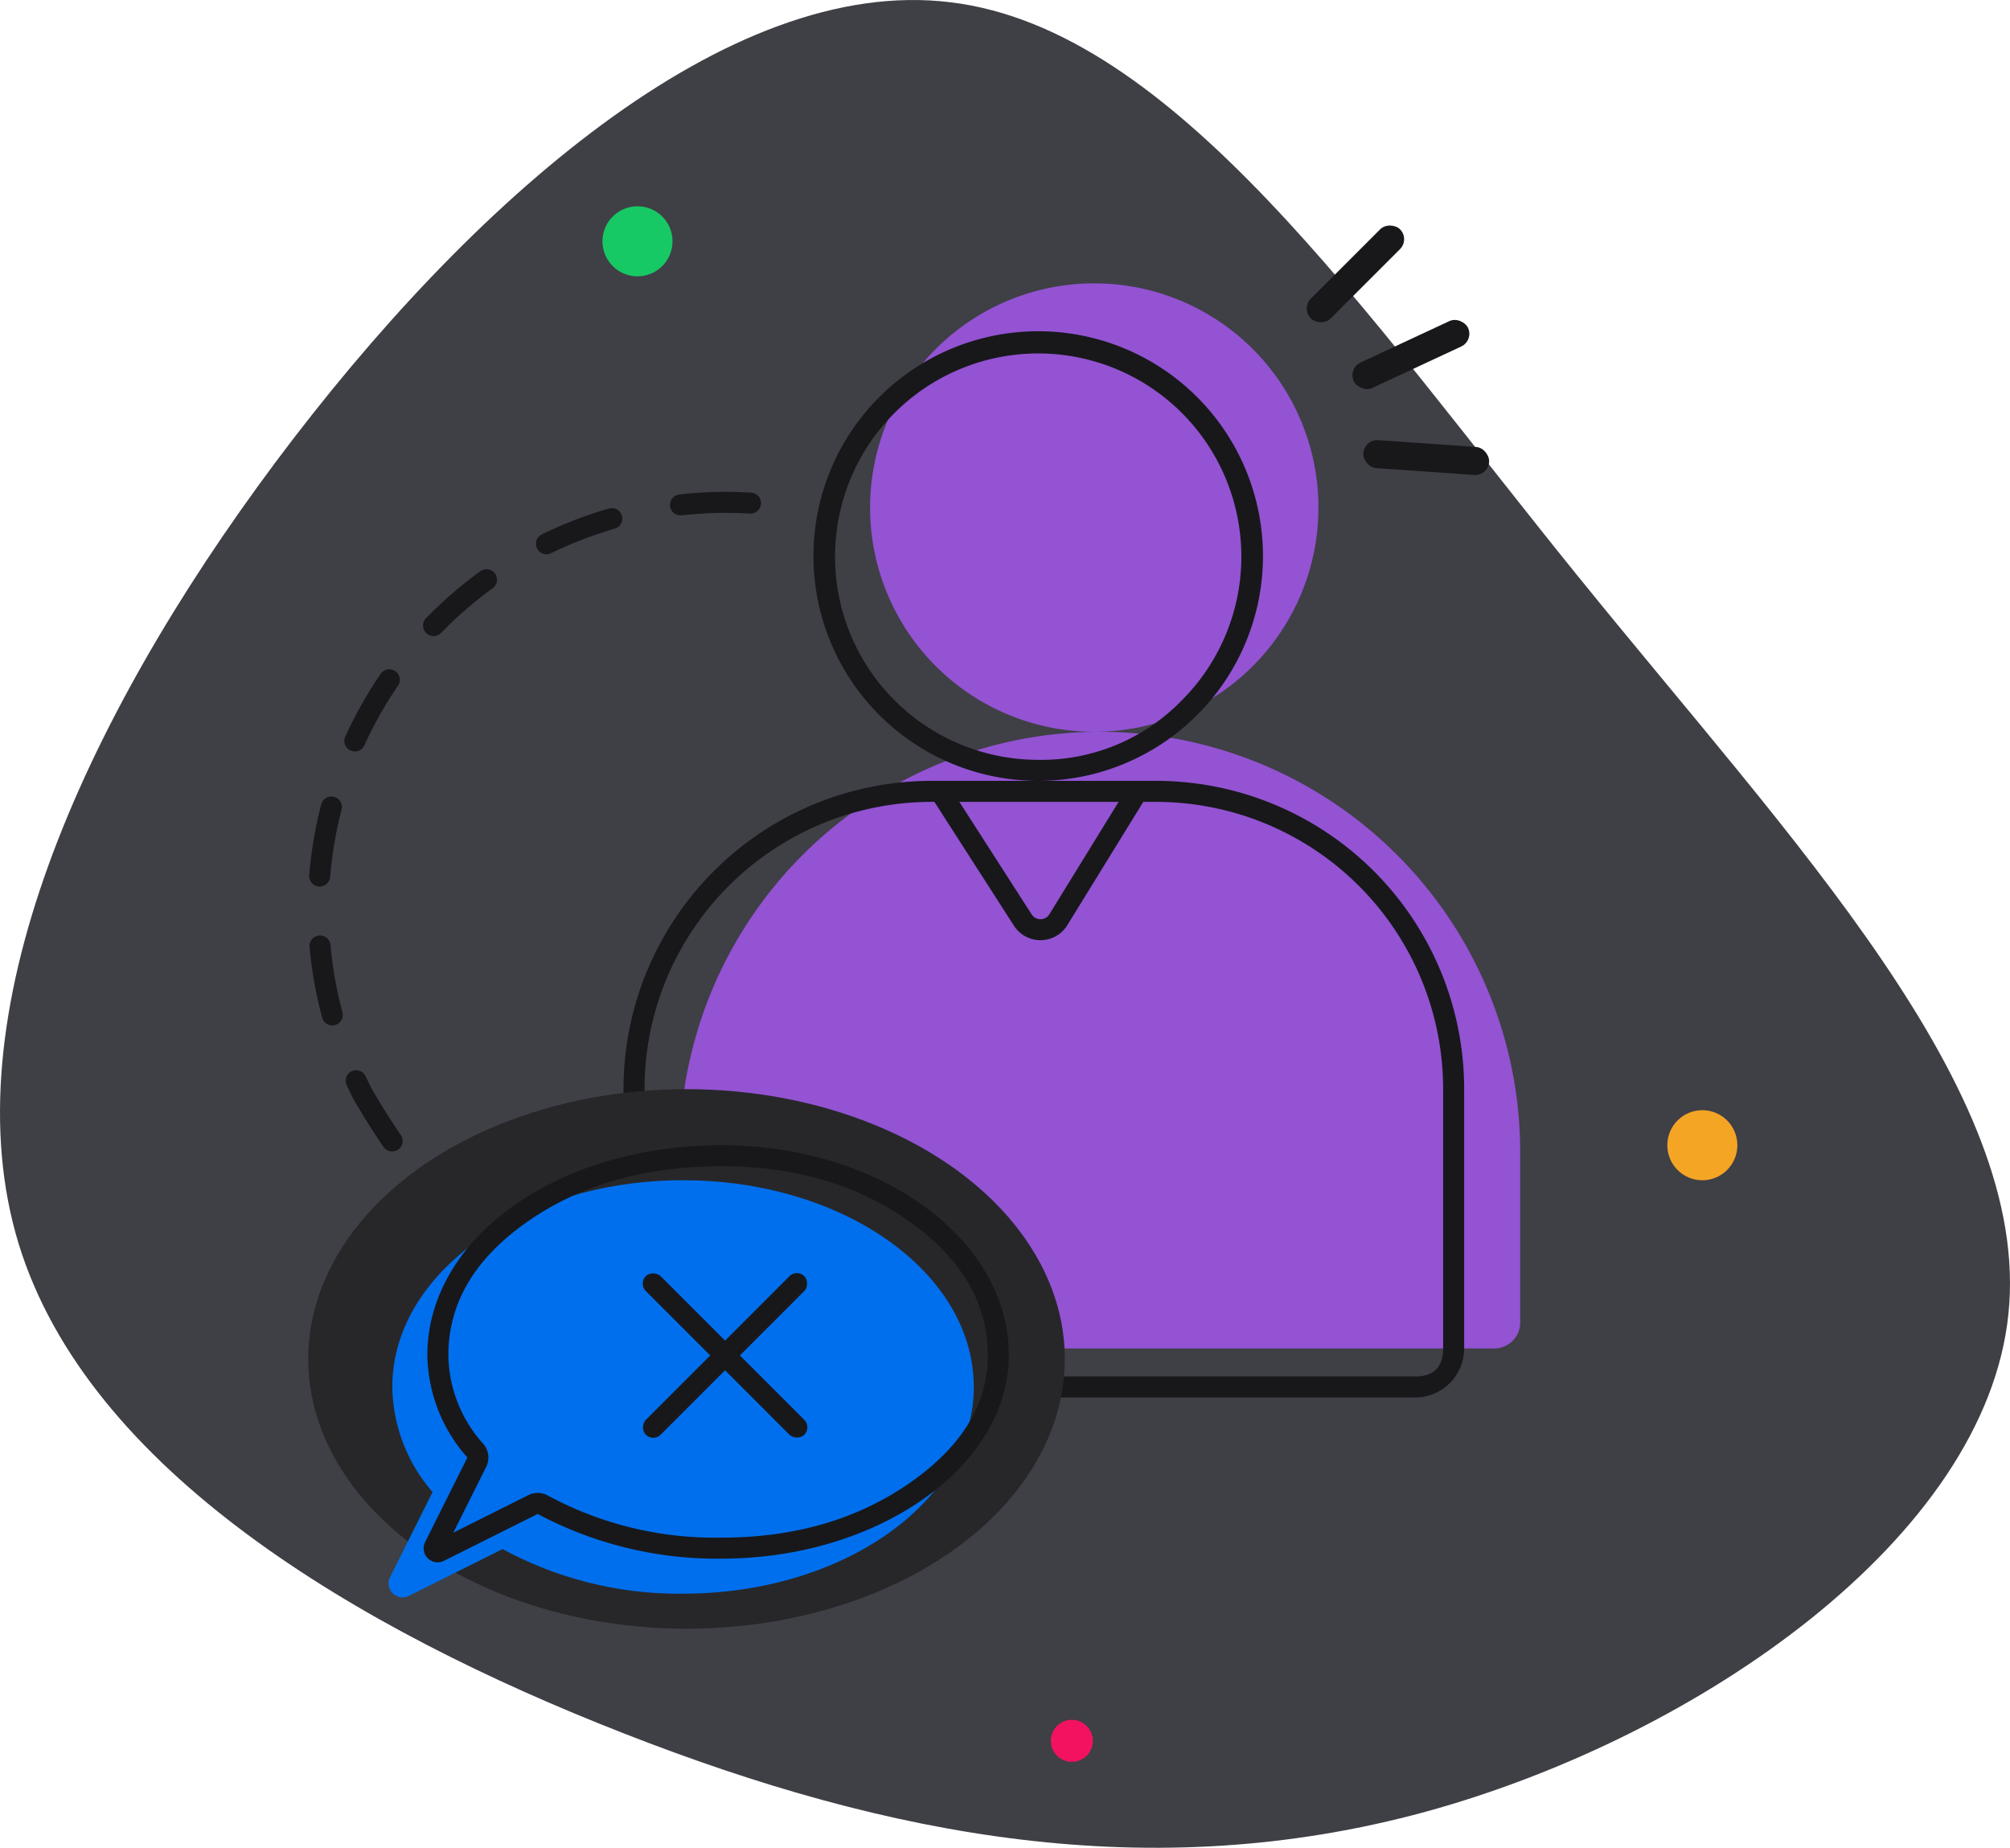 <svg xmlns="http://www.w3.org/2000/svg" width="286.915" height="263.701" viewBox="0 0 286.915 263.701">
  <defs>
    <style>
      .cls-1 {
        fill: #3f3f46;
      }

      .cls-1, .cls-5, .cls-7, .cls-9 {
        fill-rule: evenodd;
      }

      .cls-2 {
        fill: #f31260;
      }

      .cls-3 {
        fill: #f5a524;
      }

      .cls-4 {
        fill: #17c964;
      }

      .cls-5, .cls-6 {
        fill: #18181b;
      }

      .cls-7 {
        fill: #9353d3;
      }

      .cls-8 {
        fill: #27272a;
      }

      .cls-9 {
        fill: #006fee;
      }
    </style>
  </defs>
  <g id="No_Reviews" data-name="No Reviews" transform="translate(-17 -43)">
    <path id="Path_480" data-name="Path 480" class="cls-1" d="M242.211,125.195c30.612,37.859,64.783,73.325,61.482,105.295-3.236,31.906-44.073,60.317-83.162,71.061-39.154,10.678-76.561,3.688-114.551-11.2-37.924-14.82-76.431-37.536-86.333-69.895-9.837-32.294,8.93-74.3,36.695-111.509C84.106,71.8,120.865,39.379,152.707,43.327c31.9,3.883,58.893,44.072,89.5,81.868Z"/>
    <circle id="Ellipse_168" data-name="Ellipse 168" class="cls-2" cx="3" cy="3" r="3" transform="translate(166.998 288.437)"/>
    <circle id="Ellipse_169" data-name="Ellipse 169" class="cls-3" cx="5" cy="5" r="5" transform="translate(254.998 201.437)"/>
    <circle id="Ellipse_170" data-name="Ellipse 170" class="cls-4" cx="5" cy="5" r="5" transform="translate(102.998 72.437)"/>
    <path id="Path_481" data-name="Path 481" class="cls-5" d="M124.032,116.3l-.164-.01a56.688,56.688,0,0,0-9.571.255,1.5,1.5,0,0,1-1.655-1.305v-.019a1.5,1.5,0,0,1,1.324-1.657,59.518,59.518,0,0,1,10.251-.258,1.5,1.5,0,0,1,1.406,1.588,1.5,1.5,0,0,1-1.589,1.406Zm-30.375,4.961,0,.008,0,.009a1.5,1.5,0,0,0,2,.673,56.584,56.584,0,0,1,9.086-3.5,1.5,1.5,0,0,0,1.028-1.84l0-.009,0-.009a1.491,1.491,0,0,0-1.275-1.073,1.472,1.472,0,0,0-.583.05,59.613,59.613,0,0,0-9.566,3.689,1.5,1.5,0,0,0-.69,2.006Zm-15.81,12.09.008.007.007.007a1.5,1.5,0,0,0,2.107-.045,56.018,56.018,0,0,1,7.353-6.366,1.5,1.5,0,0,0,.347-2.079l-.006-.008-.006-.008a1.5,1.5,0,0,0-2.094-.335,59.157,59.157,0,0,0-7.747,6.706,1.5,1.5,0,0,0,.032,2.121ZM67.026,150.112l.008,0,.01,0a1.5,1.5,0,0,0,1.968-.75,56.972,56.972,0,0,1,4.8-8.5,1.5,1.5,0,0,0-.385-2.079l-.008-.006a1.5,1.5,0,0,0-2.084.394,60.011,60.011,0,0,0-5.05,8.948,1.5,1.5,0,0,0,.743,1.987Zm-4.515,19.4h.02a1.5,1.5,0,0,0,1.6-1.375,56.16,56.16,0,0,1,1.625-9.592,1.5,1.5,0,0,0-1.056-1.825l-.009,0-.01,0a1.5,1.5,0,0,0-1.829,1.075,59.142,59.142,0,0,0-1.711,10.1,1.5,1.5,0,0,0,1.373,1.616Zm1.664,8.358a1.5,1.5,0,0,0-1.611-1.36h-.019a1.5,1.5,0,0,0-1.358,1.63,59.783,59.783,0,0,0,1.8,10.09,1.5,1.5,0,0,0,1.846,1.058l.01,0a1.5,1.5,0,0,0,1.041-1.832,56.826,56.826,0,0,1-1.707-9.585Zm9.657,29.192-.006,0,0,0a1.5,1.5,0,0,1-2.086-.386q-2.319-3.386-4.357-6.953-.467-.923-.9-1.862a1.5,1.5,0,0,1,.731-1.991l.01,0,.008,0a1.5,1.5,0,0,1,1.974.739q.4.873.838,1.732,1.951,3.4,4.17,6.643a1.5,1.5,0,0,1-.375,2.079Zm5.428,5.158a1.492,1.492,0,0,0-1.079.394,1.5,1.5,0,0,0-.09,2.12,49.866,49.866,0,0,0,7.637,6.852,1.5,1.5,0,0,0,2.093-.346l.008-.011a1.5,1.5,0,0,0-.354-2.082,46.826,46.826,0,0,1-7.174-6.443,1.493,1.493,0,0,0-1.041-.484Zm15.494,11.414a1.49,1.49,0,0,0-.746.827l-.007.018L94,224.5a1.5,1.5,0,0,0,.936,1.9,30.622,30.622,0,0,0,9.95,1.651,1.5,1.5,0,0,0,1.147-2.467,1.46,1.46,0,0,0-1.147-.533,27.643,27.643,0,0,1-8.982-1.49,1.484,1.484,0,0,0-.58-.077,1.468,1.468,0,0,0-.565.15Z"/>
    <rect id="Rectangle_312" data-name="Rectangle 312" class="cls-6" width="18" height="4" rx="2" transform="translate(209.394 95.583) rotate(-25)"/>
    <rect id="Rectangle_313" data-name="Rectangle 313" class="cls-6" width="18" height="4" rx="2" transform="translate(202.702 87.035) rotate(-45)"/>
    <rect id="Rectangle_314" data-name="Rectangle 314" class="cls-6" width="18" height="4" rx="2" transform="translate(211.745 105.675) rotate(4)"/>
    <path id="Path_482" data-name="Path 482" class="cls-7" d="M173.2,147.437a32,32,0,1,0-32-32A32,32,0,0,0,173.2,147.437Zm.8,0a60,60,0,0,0-60,60v24.312a3.688,3.688,0,0,0,3.688,3.688H230.309A3.689,3.689,0,0,0,234,231.749V207.437A60,60,0,0,0,174,147.437Z"/>
    <path id="Path_483" data-name="Path 483" class="cls-5" d="M178.744,151.437a32.082,32.082,0,1,0-13.546,3H150a44,44,0,0,0-44,44v37a7,7,0,0,0,7,7H219a7,7,0,0,0,7-7v-37a44,44,0,0,0-44-44H165.2a31.879,31.879,0,0,0,13.546-3Zm-13.546,6H150a41,41,0,0,0-41,41v37q0,4,4,4H219q4,0,4-4v-37a41,41,0,0,0-41-41H165.2Zm0-6a29,29,0,0,1-29-29A29,29,0,0,1,185.7,101.931a29,29,0,0,1,0,41.012A27.941,27.941,0,0,1,165.2,151.437Z"/>
    <path id="Path_484" data-name="Path 484" class="cls-5" d="M152.759,155.592l.521.811,10.98,17.09a1.5,1.5,0,0,0,2.538-.024L177.312,156.4l.484-.787,2.555,1.574-11,17.853a4.5,4.5,0,0,1-7.616.072l-11.5-17.9,2.524-1.622Z"/>
    <ellipse id="Ellipse_171" data-name="Ellipse 171" class="cls-8" cx="54" cy="38.5" rx="54" ry="38.5" transform="translate(60.998 198.437)"/>
    <path id="Path_485" data-name="Path 485" class="cls-9" d="M114.5,270.437c22.92,0,41.5-13.207,41.5-29.5s-18.58-29.5-41.5-29.5S73,224.645,73,240.937a23.337,23.337,0,0,0,5.753,14.995l-6.07,12.139a2,2,0,0,0,2.684,2.683l13.373-6.686a52.8,52.8,0,0,0,25.76,6.369Z"/>
    <path id="Path_486" data-name="Path 486" class="cls-5" d="M93.75,259.061A54.394,54.394,0,0,0,120,265.437c22.42,0,41-13.207,41-29,0-16.792-18.58-30-41-30-23.42,0-42,13.208-42,30a22.517,22.517,0,0,0,5.714,14.573l-6.032,12.063a2,2,0,0,0,2.682,2.682l13.39-6.694Zm53.394-41.492Q158,225.439,158,236.437q0,10.3-10.827,17.975-11.329,8.025-27.173,8.025a50.19,50.19,0,0,1-24.79-6,3,3,0,0,0-2.8-.061l-10.7,5.352,4.689-9.378A3,3,0,0,0,86,249.073,19.263,19.263,0,0,1,81,236.437q0-11.037,10.96-18.854,11.419-8.146,28.04-8.146,15.933,0,27.146,8.132Z"/>
    <rect id="Rectangle_315" data-name="Rectangle 315" class="cls-6" width="3" height="32" rx="1.5" transform="translate(130.75 224.064) rotate(45)"/>
    <rect id="Rectangle_316" data-name="Rectangle 316" class="cls-6" width="3" height="32" rx="1.5" transform="translate(132.871 246.691) rotate(135)"/>
  </g>
</svg>
